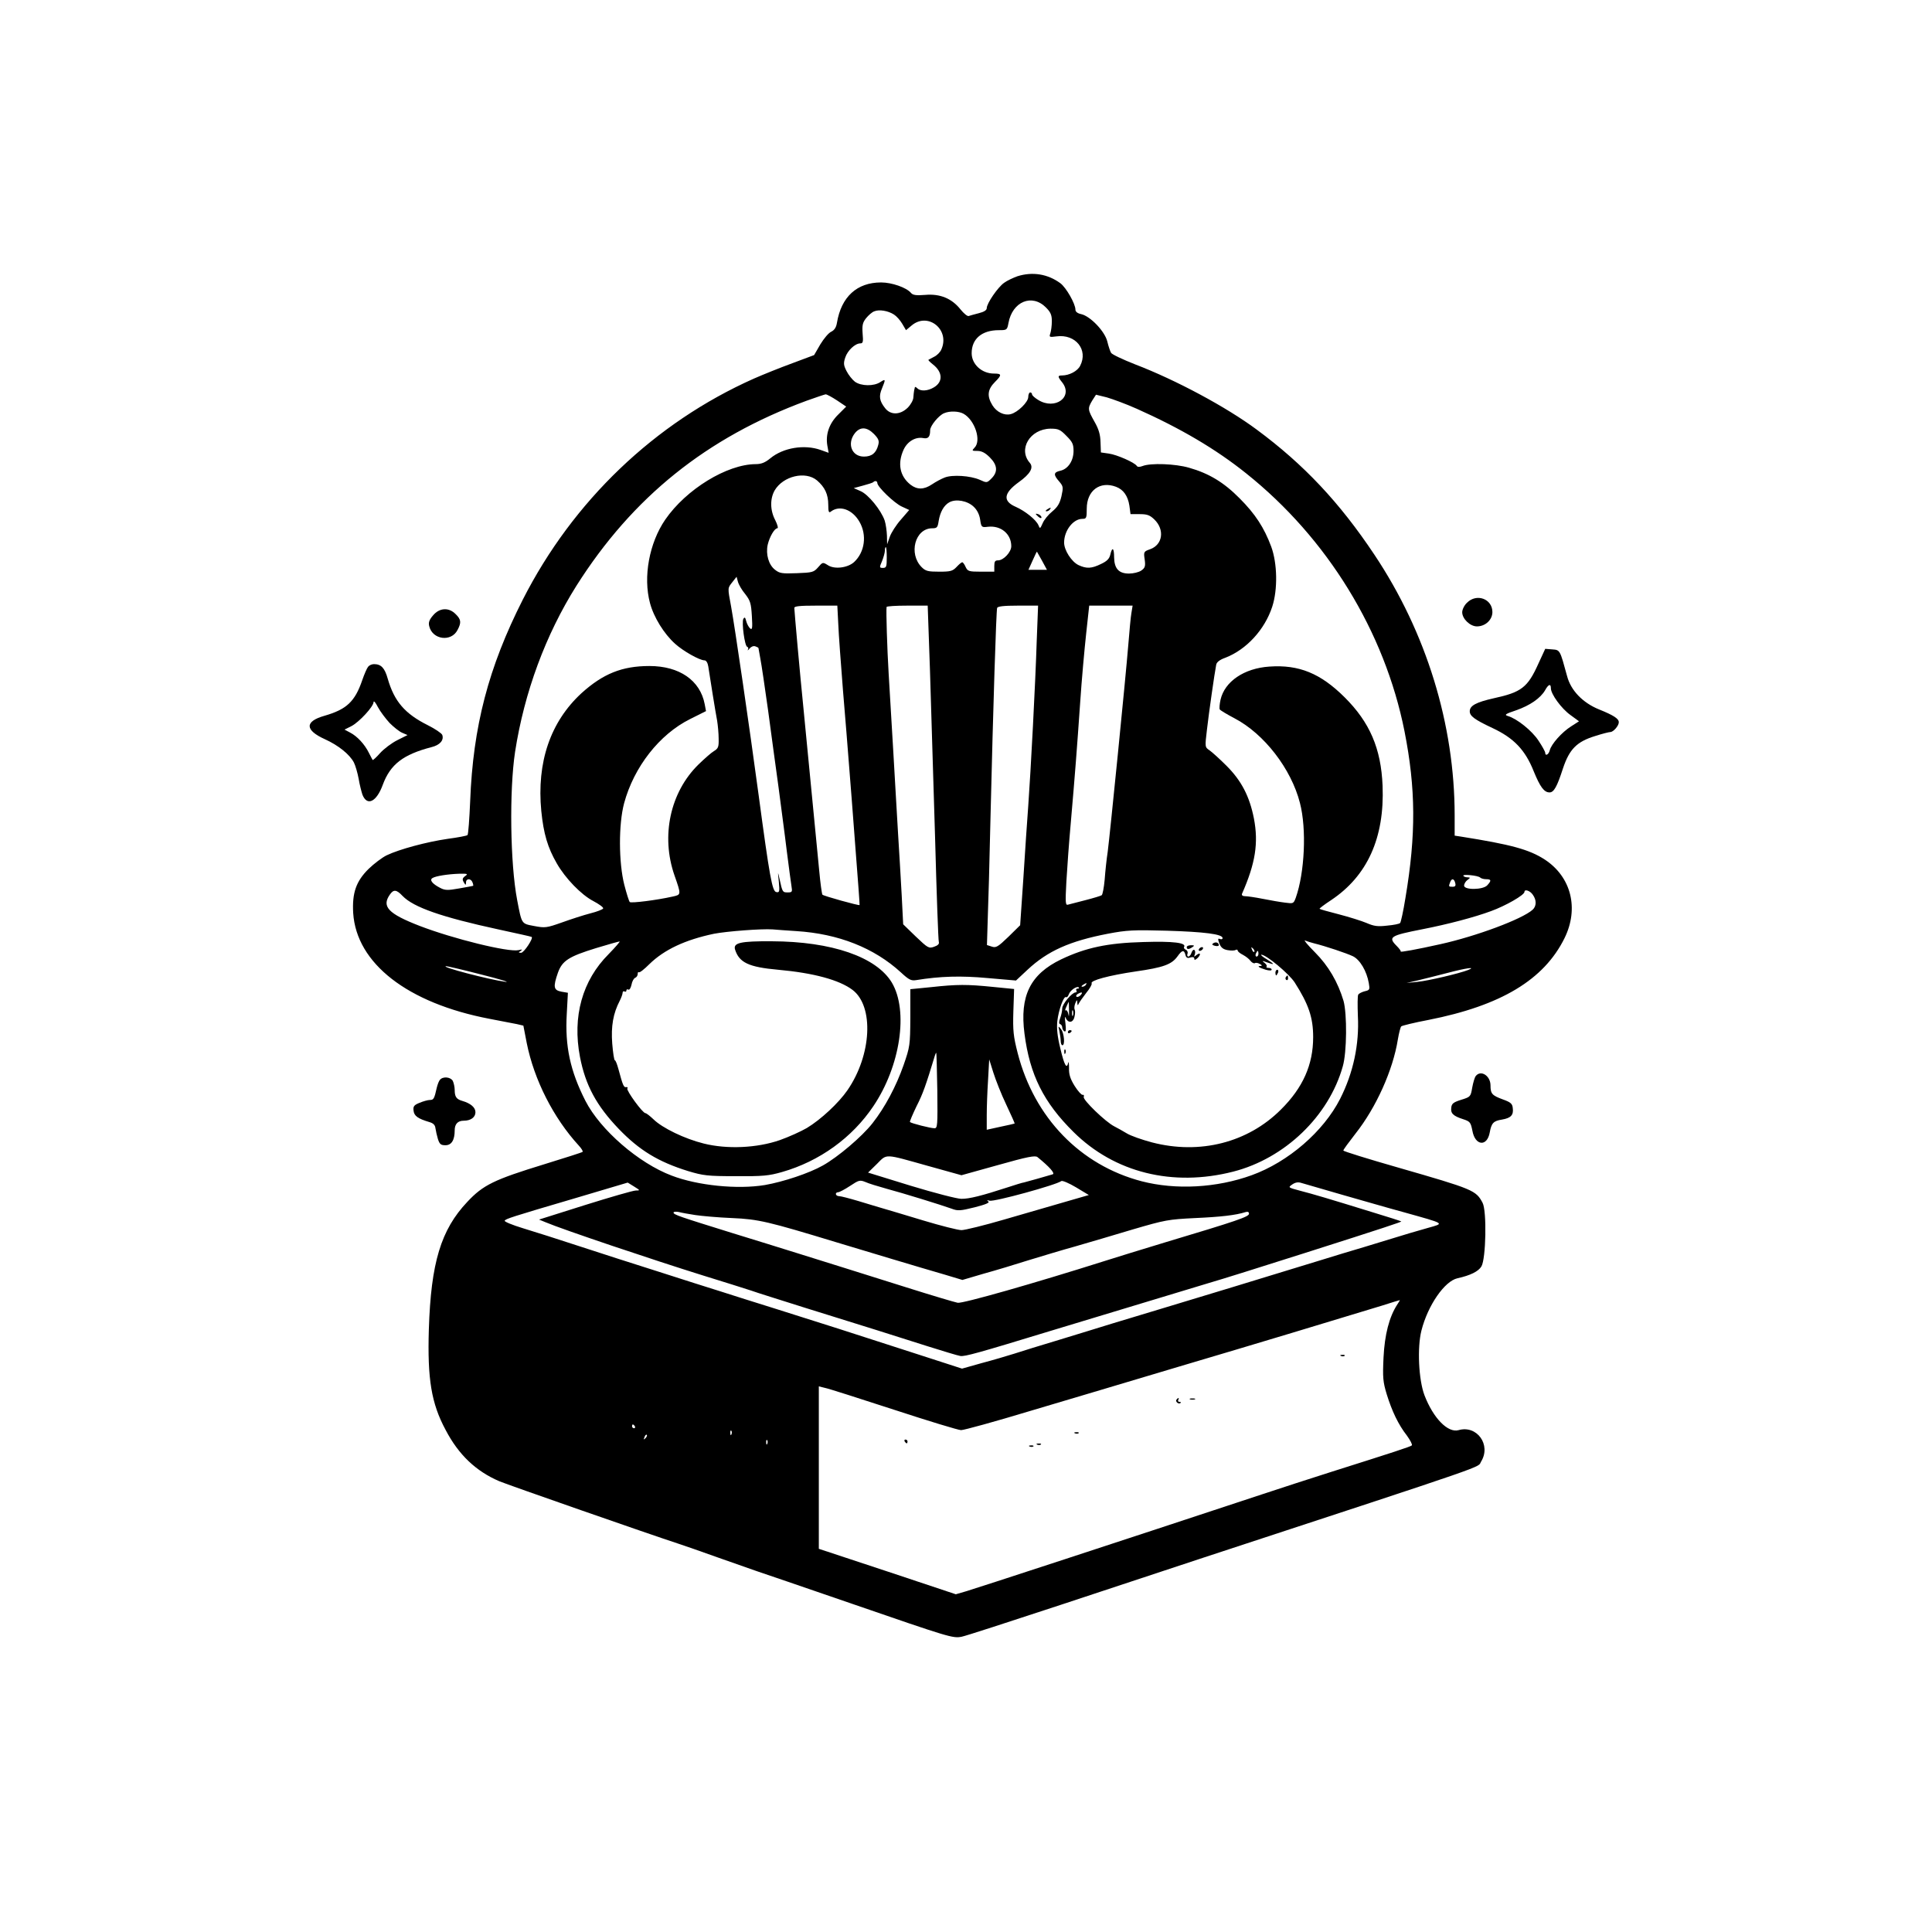 <?xml version="1.0" standalone="no"?>
<!DOCTYPE svg PUBLIC "-//W3C//DTD SVG 20010904//EN"
 "http://www.w3.org/TR/2001/REC-SVG-20010904/DTD/svg10.dtd">
<svg version="1.0" xmlns="http://www.w3.org/2000/svg"
 width="1024pt" height="1024pt" viewBox="0 0 1024 1024"
 preserveAspectRatio="xMidYMid meet">

<g transform="translate(0,1024) scale(0.1,-0.1)"
fill="#000000" stroke="none">
<path d="M5393 8776 c-22 -8 -55 -23 -71 -35 -33 -23 -92 -109 -92 -134 0 -11
-14 -20 -42 -27 -24 -6 -48 -13 -54 -15 -7 -2 -26 14 -43 35 -46 58 -108 84
-187 77 -50 -4 -66 -1 -76 11 -24 28 -101 55 -158 55 -128 0 -211 -76 -234
-214 -4 -25 -14 -39 -30 -47 -14 -6 -39 -36 -58 -67 l-33 -57 -115 -43 c-63
-23 -155 -60 -205 -82 -525 -234 -958 -648 -1224 -1171 -182 -359 -264 -673
-279 -1069 -4 -94 -10 -175 -14 -179 -4 -4 -52 -13 -105 -20 -111 -16 -256
-55 -323 -87 -25 -12 -68 -45 -96 -72 -67 -66 -88 -128 -82 -234 17 -267 288
-478 723 -561 61 -12 126 -24 145 -28 l34 -8 18 -93 c39 -194 141 -396 276
-543 14 -15 23 -30 20 -33 -2 -3 -94 -32 -204 -66 -264 -81 -323 -109 -407
-199 -140 -148 -193 -323 -204 -676 -8 -262 13 -392 89 -533 69 -132 161 -219
285 -272 42 -18 796 -281 943 -329 30 -10 127 -43 215 -75 88 -31 180 -63 205
-72 25 -8 252 -86 505 -173 519 -179 535 -184 582 -175 18 3 255 80 525 169
271 90 610 202 753 249 1566 514 1454 476 1475 510 55 89 -22 195 -119 167
-57 -16 -134 63 -181 185 -31 82 -39 253 -16 343 34 134 123 262 191 277 68
15 111 36 127 63 24 41 29 294 6 337 -35 66 -49 72 -445 186 -161 46 -293 87
-293 91 0 5 29 44 64 89 110 139 199 337 225 500 6 35 14 66 18 69 4 4 69 20
143 34 386 76 613 213 722 433 78 158 36 325 -104 417 -83 54 -180 80 -445
122 l-33 5 0 107 c0 482 -150 970 -426 1383 -184 276 -374 478 -623 662 -160
119 -428 263 -645 346 -66 26 -123 53 -127 61 -5 8 -14 35 -20 60 -13 54 -90
134 -138 145 -20 4 -31 13 -31 24 0 31 -49 117 -80 140 -67 49 -147 62 -227
37z m151 -166 c24 -24 31 -39 31 -72 0 -24 -4 -53 -8 -65 -7 -20 -5 -21 32
-16 102 14 170 -71 126 -156 -14 -28 -58 -51 -96 -51 -24 0 -24 -6 1 -37 60
-77 -38 -148 -127 -93 -18 11 -33 24 -33 30 0 5 -4 10 -10 10 -5 0 -10 -11
-10 -24 0 -27 -56 -82 -93 -91 -34 -9 -75 11 -97 47 -30 49 -26 84 14 124 37
37 36 44 -6 44 -64 0 -118 49 -118 108 0 76 54 122 144 122 43 0 44 1 51 38
21 114 125 157 199 82z m-806 -37 c13 -8 33 -30 44 -49 l20 -34 30 25 c87 73
205 -23 157 -128 -6 -14 -23 -31 -38 -38 -14 -7 -28 -15 -30 -16 -2 -2 8 -12
23 -24 53 -41 55 -93 6 -122 -33 -20 -71 -22 -88 -5 -7 7 -13 9 -13 5 -1 -4
-3 -11 -4 -17 -1 -5 -3 -22 -4 -36 0 -14 -14 -39 -30 -55 -40 -39 -91 -40
-120 -2 -30 38 -34 63 -16 105 20 49 19 51 -9 33 -34 -23 -102 -22 -135 2 -14
11 -34 36 -44 56 -16 31 -17 42 -7 72 12 37 52 75 80 75 14 0 16 8 12 53 -3
43 0 57 18 80 13 16 32 33 44 37 26 11 73 3 104 -17z m-302 -455 l49 -33 -42
-42 c-48 -47 -68 -105 -58 -164 l7 -39 -42 15 c-87 31 -199 12 -267 -44 -28
-23 -48 -31 -78 -31 -152 -1 -368 -133 -479 -294 -85 -124 -118 -304 -81 -442
20 -76 75 -164 133 -216 43 -39 130 -88 156 -88 9 0 17 -13 20 -32 9 -59 38
-242 47 -288 4 -25 8 -68 8 -95 1 -44 -2 -52 -25 -66 -14 -8 -51 -41 -82 -71
-150 -147 -200 -379 -127 -588 36 -103 36 -102 -10 -112 -84 -19 -220 -36
-227 -29 -4 3 -17 45 -29 91 -30 118 -31 321 -1 433 52 192 187 365 350 446
l84 42 -7 37 c-24 126 -134 202 -293 202 -145 0 -246 -41 -360 -144 -165 -152
-238 -366 -213 -625 12 -120 34 -194 82 -277 45 -79 130 -167 194 -200 30 -16
54 -33 52 -39 -2 -5 -32 -17 -68 -26 -35 -9 -103 -31 -150 -48 -82 -29 -90
-30 -148 -19 -68 13 -65 8 -90 138 -37 193 -42 580 -11 785 49 316 162 621
325 880 298 471 691 786 1220 981 50 18 95 33 101 34 7 0 34 -15 60 -32z
m1588 -44 c233 -104 420 -214 581 -343 431 -344 734 -839 839 -1366 60 -304
62 -547 5 -885 -11 -69 -24 -128 -28 -132 -4 -5 -35 -11 -69 -14 -50 -6 -70
-3 -109 14 -26 11 -93 32 -147 46 -55 14 -101 27 -102 29 -2 2 26 23 61 46
192 128 284 330 273 606 -8 198 -68 337 -202 470 -127 126 -241 173 -398 162
-134 -9 -237 -79 -259 -176 -5 -23 -7 -46 -4 -51 3 -5 38 -26 78 -47 157 -82
301 -268 347 -449 36 -138 25 -369 -22 -502 -12 -32 -13 -32 -58 -26 -25 3
-77 12 -117 20 -40 8 -82 14 -94 14 -13 0 -19 5 -16 13 71 161 88 269 63 399
-23 117 -66 200 -145 279 -36 36 -77 73 -90 82 -25 17 -25 17 -14 109 10 88
40 298 49 344 2 14 18 27 49 38 111 43 208 148 248 270 30 92 27 230 -5 318
-38 102 -85 174 -168 257 -83 84 -162 132 -268 162 -72 21 -203 26 -246 9 -16
-6 -27 -6 -31 1 -12 18 -105 59 -148 65 l-42 6 -2 54 c-1 40 -9 69 -32 109
-36 64 -37 70 -12 112 l20 31 57 -14 c31 -9 102 -35 158 -60z m-917 -27 c60
-34 96 -143 58 -180 -15 -16 -14 -17 15 -17 23 0 42 -10 66 -34 41 -41 44 -77
9 -112 -24 -24 -25 -24 -62 -7 -50 22 -146 28 -186 12 -18 -7 -48 -23 -67 -36
-43 -29 -79 -29 -114 -2 -57 45 -70 112 -37 185 20 44 63 70 105 62 26 -5 36
7 36 42 0 23 46 79 74 90 30 13 78 11 103 -3z m-475 -107 c24 -25 29 -36 23
-58 -11 -43 -34 -62 -76 -62 -65 0 -91 69 -48 124 28 35 63 34 101 -4z m1020
-10 c32 -32 38 -44 38 -80 0 -52 -29 -96 -70 -105 -36 -8 -38 -21 -6 -57 22
-26 22 -31 12 -78 -9 -38 -20 -57 -49 -81 -21 -17 -44 -45 -51 -63 -13 -29
-14 -30 -22 -10 -12 29 -71 76 -121 98 -69 30 -64 72 16 130 62 44 81 78 59
103 -63 72 1 179 109 181 42 0 52 -4 85 -38z m-1322 -236 c42 -36 60 -74 60
-130 0 -36 3 -44 13 -36 46 36 114 13 152 -53 41 -70 29 -161 -28 -214 -34
-31 -105 -40 -140 -16 -26 16 -27 16 -51 -12 -23 -26 -30 -28 -113 -31 -78 -3
-91 -1 -115 18 -34 26 -50 82 -39 133 10 42 36 87 51 87 6 0 1 19 -11 43 -28
53 -28 114 -3 158 45 76 163 104 224 53z m320 -14 c0 -20 90 -107 130 -125
l39 -18 -44 -51 c-25 -28 -51 -69 -59 -91 l-14 -40 -1 46 c-1 25 -6 61 -12 80
-19 55 -87 139 -128 156 l-36 16 48 13 c27 7 51 15 55 18 9 10 22 7 22 -4z
m1265 -20 c40 -15 63 -49 71 -100 l6 -45 48 0 c40 0 54 -5 78 -28 56 -54 45
-134 -22 -158 -34 -12 -35 -14 -29 -54 5 -36 2 -45 -18 -59 -13 -9 -42 -16
-65 -16 -54 0 -78 26 -79 86 0 50 -10 58 -20 15 -5 -22 -17 -35 -49 -50 -51
-25 -77 -26 -120 -6 -37 18 -76 79 -76 119 0 64 48 126 97 126 21 0 23 4 23
54 0 96 70 148 155 116z m-754 -106 c18 -17 30 -41 34 -68 6 -41 8 -42 41 -38
69 8 124 -38 124 -103 0 -31 -41 -75 -70 -75 -16 0 -20 -6 -20 -30 l0 -30 -70
0 c-65 0 -71 2 -82 25 -6 14 -14 25 -18 25 -4 0 -17 -11 -30 -25 -21 -22 -32
-25 -92 -25 -59 0 -72 3 -93 24 -71 71 -35 206 56 206 25 0 29 4 34 38 8 49
28 84 57 100 35 19 96 8 129 -24z m-461 -269 c0 -48 -2 -55 -20 -55 -19 0 -20
2 -5 36 8 20 15 45 15 55 0 11 2 19 5 19 3 0 5 -25 5 -55z m823 -17 l26 -48
-49 0 -49 0 22 49 c12 27 22 48 23 47 0 0 12 -22 27 -48z m-1573 -177 c27 -35
31 -49 35 -116 4 -64 2 -75 -9 -66 -8 7 -17 24 -21 39 -5 20 -8 23 -15 12 -10
-19 7 -144 20 -148 6 -2 8 -9 4 -15 -3 -7 1 -4 9 6 9 10 21 15 31 11 9 -3 16
-7 16 -9 0 -1 5 -27 10 -56 6 -30 24 -153 41 -274 16 -121 41 -303 55 -405 13
-102 34 -255 44 -340 11 -85 22 -170 25 -187 5 -30 4 -33 -20 -33 -27 0 -28 1
-43 70 -10 44 -10 44 -4 -14 5 -53 3 -58 -14 -54 -21 4 -35 81 -93 513 -50
371 -126 890 -146 1000 -19 102 -19 97 7 130 l22 28 7 -26 c4 -15 21 -45 39
-66z m493 -158 c2 -54 14 -213 25 -353 12 -140 26 -318 32 -395 6 -77 22 -275
34 -440 13 -165 23 -301 22 -302 -3 -4 -191 48 -197 55 -3 4 -11 61 -17 127
-22 226 -62 640 -82 845 -21 207 -49 524 -50 548 0 9 29 12 114 12 l114 0 5
-97z m486 -245 c6 -189 18 -587 27 -885 8 -298 17 -548 20 -556 3 -10 -5 -18
-25 -25 -28 -10 -33 -7 -97 54 l-67 65 -8 157 c-5 86 -13 231 -19 322 -5 91
-17 284 -25 430 -9 146 -20 335 -25 420 -8 133 -14 329 -11 353 1 4 50 7 109
7 l109 0 12 -342z m566 160 c-7 -228 -32 -699 -45 -878 -6 -74 -17 -247 -26
-385 l-17 -249 -62 -61 c-56 -54 -66 -60 -89 -52 l-25 8 4 132 c3 73 10 321
15 552 14 581 30 1088 35 1103 3 8 34 12 111 12 l106 0 -7 -182z m502 145 c-4
-21 -11 -99 -17 -173 -14 -173 -97 -1003 -109 -1095 -6 -38 -13 -105 -16 -147
-4 -43 -11 -80 -16 -83 -4 -3 -43 -15 -86 -26 -43 -11 -85 -22 -93 -24 -13 -4
-14 11 -8 123 4 70 14 208 23 307 23 264 33 395 50 640 8 121 23 286 32 368
l16 147 115 0 115 0 -6 -37z m-3531 -1396 c-15 -11 -17 -18 -8 -33 10 -17 11
-17 12 -1 0 22 26 22 34 1 4 -9 5 -18 4 -19 -2 -1 -35 -7 -75 -14 -61 -11 -75
-10 -100 3 -41 21 -58 42 -41 52 17 11 82 21 142 23 44 1 48 -1 32 -12z m5379
-8 c5 -5 19 -9 32 -9 27 0 29 -7 6 -32 -22 -25 -123 -26 -123 -2 0 9 8 23 18
30 16 12 16 13 0 14 -9 0 -19 3 -22 8 -6 10 77 2 89 -9z m-132 -29 c4 -15 0
-20 -14 -20 -21 0 -22 1 -13 24 8 22 21 20 27 -4z m-5579 -69 c58 -60 207
-112 507 -177 96 -21 175 -38 177 -40 10 -7 -41 -84 -56 -84 -15 0 -15 2 -2
10 11 8 8 9 -12 4 -53 -12 -346 60 -525 129 -165 64 -201 102 -157 165 20 29
35 28 68 -7z m5990 7 c21 -29 20 -61 -1 -80 -56 -50 -298 -140 -487 -182 -130
-29 -219 -45 -212 -39 2 2 -7 15 -20 28 -49 49 -37 56 136 90 133 26 274 63
363 96 77 28 177 85 177 102 0 16 30 6 44 -15z m-3904 -193 c224 -14 413 -89
555 -219 42 -39 54 -45 80 -41 128 21 239 24 380 11 l150 -13 61 57 c107 100
224 152 426 191 100 19 135 21 313 16 196 -6 295 -18 295 -39 0 -6 -6 -8 -14
-5 -11 5 -12 0 -3 -24 8 -21 20 -31 44 -35 17 -3 36 -3 42 1 6 3 11 2 11 -3 0
-5 12 -15 28 -23 15 -8 33 -22 40 -32 7 -9 18 -15 23 -12 5 4 17 1 26 -4 13
-7 14 -10 4 -11 -21 0 -8 -9 28 -20 19 -5 31 -5 31 1 0 5 -7 9 -17 9 -9 0 -13
3 -10 7 4 3 -1 12 -11 20 -15 11 -13 12 11 3 45 -16 45 -12 2 15 -22 13 -35
24 -30 25 26 0 146 -100 177 -147 74 -116 98 -186 98 -290 0 -146 -54 -268
-171 -384 -175 -175 -429 -240 -683 -174 -53 14 -113 35 -134 48 -20 12 -50
29 -66 37 -46 23 -168 141 -162 156 3 8 0 13 -6 11 -6 -1 -25 20 -42 47 -23
37 -31 61 -30 95 0 25 -2 38 -4 29 -8 -38 -21 -14 -42 75 -16 65 -20 107 -16
145 7 60 34 134 46 127 5 -3 11 4 15 15 7 21 43 46 53 36 3 -3 0 -6 -7 -6 -7
0 -9 -4 -6 -10 3 -5 2 -10 -4 -10 -19 0 -71 -62 -71 -85 0 -13 -5 -36 -11 -52
-7 -19 -7 -29 0 -31 6 -2 11 -10 11 -17 0 -8 5 -17 11 -21 9 -5 10 7 6 42 -4
28 -3 41 1 30 13 -31 40 -28 47 5 4 16 4 33 1 38 -3 5 -2 20 3 33 9 21 10 21
11 3 1 -15 3 -16 7 -5 4 8 22 34 40 57 19 23 32 46 29 51 -9 15 91 42 233 63
147 21 191 37 222 80 24 34 35 36 42 8 4 -16 11 -19 26 -14 13 4 21 2 21 -6 0
-9 4 -8 15 1 8 7 15 17 15 22 0 6 -8 4 -17 -3 -15 -12 -16 -12 -10 3 3 10 2
20 -3 23 -5 3 -11 -4 -15 -15 -3 -11 -11 -20 -17 -20 -5 0 -7 7 -4 15 3 9 -1
18 -9 21 -8 4 -12 10 -9 15 13 22 -56 31 -216 26 -190 -5 -306 -30 -436 -92
-164 -79 -220 -194 -194 -394 28 -218 102 -365 260 -521 217 -215 525 -292
846 -210 274 70 507 294 581 558 22 75 23 278 4 347 -30 100 -80 186 -152 258
-38 38 -61 66 -52 62 10 -4 32 -11 48 -15 61 -15 171 -52 205 -68 38 -18 74
-79 85 -143 6 -34 5 -37 -22 -43 -15 -4 -31 -12 -34 -18 -4 -6 -4 -56 -2 -112
8 -151 -24 -302 -94 -440 -88 -173 -275 -335 -469 -405 -185 -67 -402 -79
-583 -32 -325 85 -569 337 -657 679 -23 90 -26 119 -23 221 l4 119 -111 11
c-139 14 -190 14 -328 -1 l-111 -11 0 -151 c-1 -146 -2 -154 -36 -252 -39
-111 -98 -223 -165 -308 -56 -71 -182 -178 -262 -223 -74 -42 -211 -87 -308
-104 -145 -24 -356 -3 -494 50 -175 66 -378 242 -457 396 -81 159 -109 290
-99 461 l6 112 -35 6 c-41 8 -44 25 -18 100 23 64 57 86 203 131 63 19 119 35
124 35 4 0 -22 -30 -58 -67 -140 -140 -193 -331 -152 -545 29 -150 87 -258
206 -382 109 -113 209 -174 367 -223 80 -24 103 -27 253 -27 144 -1 175 2 245
22 199 57 372 182 484 349 143 212 187 505 98 655 -82 136 -318 218 -637 219
-165 1 -205 -8 -194 -44 22 -69 72 -93 229 -107 188 -17 324 -54 394 -107 114
-87 101 -345 -27 -531 -46 -67 -141 -156 -216 -201 -31 -18 -95 -47 -143 -64
-121 -42 -280 -49 -403 -18 -101 25 -219 82 -266 128 -19 18 -38 33 -43 33
-15 0 -102 120 -96 131 4 5 1 8 -6 7 -13 -3 -18 10 -41 95 -7 26 -15 47 -19
47 -4 0 -10 40 -14 89 -7 92 5 160 40 227 8 16 15 35 15 42 0 7 5 10 10 7 6
-3 10 -1 10 5 0 6 5 8 10 5 6 -4 13 8 17 25 3 18 12 34 19 37 8 3 14 12 14 21
0 8 3 12 6 9 4 -4 29 16 56 43 79 77 190 129 343 161 68 13 250 27 310 23 22
-2 78 -6 125 -9z m2428 -110 c-3 -3 -9 2 -12 12 -6 14 -5 15 5 6 7 -7 10 -15
7 -18z m22 -10 c0 -8 -4 -15 -10 -15 -5 0 -7 7 -4 15 4 8 8 15 10 15 2 0 4 -7
4 -15z m-4120 -110 c96 -24 155 -42 130 -39 -85 11 -353 81 -315 83 6 0 89
-19 185 -44z m5232 24 c-48 -19 -211 -57 -268 -63 l-59 -6 65 15 c36 9 106 26
155 39 94 25 152 33 107 15z m-2027 -79 c-3 -5 -12 -10 -18 -10 -7 0 -6 4 3
10 19 12 23 12 15 0z m-27 -54 c-7 -8 -17 -12 -22 -9 -4 3 -2 9 5 14 22 13 31
11 17 -5z m-62 -83 c1 -27 -1 -36 -3 -20 -3 15 -9 25 -14 22 -5 -4 -4 5 3 19
6 14 12 26 12 26 1 0 2 -21 2 -47z m21 -25 c-3 -7 -5 -2 -5 12 0 14 2 19 5 13
2 -7 2 -19 0 -25z m-719 -398 c2 -185 1 -200 -15 -200 -21 0 -123 26 -130 33
-2 3 14 40 35 84 34 66 50 113 98 271 2 6 5 12 6 12 2 0 4 -90 6 -200z m365
-74 c26 -55 46 -100 45 -101 -2 -1 -36 -9 -75 -17 l-73 -16 0 78 c0 42 3 126
7 186 l6 109 22 -70 c12 -38 42 -115 68 -169z m-413 -326 l176 -49 194 54
c156 44 197 52 209 42 63 -51 94 -86 81 -91 -32 -10 -136 -39 -152 -43 -9 -1
-50 -14 -90 -27 -132 -43 -202 -61 -243 -60 -22 0 -142 31 -267 69 l-227 70
47 46 c55 55 36 55 272 -11z m-223 -120 c90 -24 290 -86 346 -106 34 -13 46
-12 123 7 59 15 82 25 72 31 -9 7 -7 8 7 4 24 -7 355 84 380 104 6 4 41 -11
78 -33 l68 -41 -128 -37 c-70 -20 -215 -62 -321 -93 -106 -31 -208 -56 -226
-56 -18 0 -109 23 -202 51 -93 28 -189 57 -214 64 -25 7 -83 25 -130 39 -47
14 -93 26 -102 26 -20 0 -25 20 -5 21 6 0 35 15 62 33 47 31 52 33 82 21 17
-8 67 -23 110 -35z m2408 -30 c99 -28 250 -72 335 -95 225 -63 217 -58 129
-83 -41 -11 -135 -39 -209 -62 -74 -23 -184 -56 -245 -74 -60 -19 -171 -52
-245 -75 -165 -51 -501 -153 -710 -216 -85 -26 -204 -62 -265 -80 -60 -19
-186 -57 -280 -86 -93 -28 -201 -61 -240 -74 -38 -12 -116 -35 -173 -50 l-103
-29 -272 88 c-314 102 -471 152 -722 231 -99 31 -227 71 -285 90 -58 18 -206
65 -330 105 -124 39 -313 100 -420 135 -107 35 -241 78 -298 95 -56 17 -100
35 -97 40 6 10 29 18 376 120 l276 82 34 -21 c32 -20 33 -21 9 -21 -14 0 -135
-35 -269 -77 l-244 -77 34 -14 c92 -39 568 -199 834 -282 110 -34 225 -70 255
-80 30 -11 159 -51 285 -91 323 -100 477 -149 650 -204 83 -26 161 -50 175
-52 23 -4 95 16 475 132 135 41 707 214 830 251 99 29 270 83 525 164 418 133
510 164 507 166 -2 2 -70 24 -153 49 -233 72 -314 96 -384 114 -63 17 -64 17
-41 33 16 11 31 14 49 8 15 -4 108 -31 207 -60z m-3420 -110 c33 -5 121 -13
195 -16 141 -6 193 -19 555 -129 139 -42 451 -136 573 -171 l93 -28 112 33
c62 17 168 49 237 71 69 21 181 55 250 74 69 20 206 60 305 90 171 50 187 53
330 60 134 6 215 15 268 32 11 3 17 0 17 -9 0 -16 -61 -37 -445 -152 -121 -37
-263 -80 -315 -97 -382 -121 -758 -228 -784 -223 -16 3 -137 39 -270 81 -133
42 -281 88 -331 104 -49 15 -157 49 -240 75 -82 26 -242 75 -355 110 -280 87
-310 97 -310 108 0 5 12 6 28 3 15 -4 54 -11 87 -16z m3721 -474 c-43 -66 -67
-160 -73 -281 -5 -106 -3 -129 17 -195 28 -90 61 -160 107 -219 18 -25 30 -48
26 -52 -8 -7 -97 -36 -423 -139 -107 -34 -274 -88 -370 -120 -753 -249 -1524
-501 -1569 -514 l-55 -16 -363 121 -363 120 0 431 0 430 32 -8 c18 -3 182 -56
364 -115 183 -60 344 -109 358 -109 15 0 179 45 364 101 185 55 542 161 792
236 409 121 826 247 1075 323 50 16 92 29 94 29 2 1 -4 -10 -13 -23z m-4041
-646 c3 -5 1 -10 -4 -10 -6 0 -11 5 -11 10 0 6 2 10 4 10 3 0 8 -4 11 -10z
m512 -42 c-3 -8 -6 -5 -6 6 -1 11 2 17 5 13 3 -3 4 -12 1 -19z m-456 -21 c-10
-9 -11 -8 -5 6 3 10 9 15 12 12 3 -3 0 -11 -7 -18z m646 -29 c-3 -8 -6 -5 -6
6 -1 11 2 17 5 13 3 -3 4 -12 1 -19z"/>
<path d="M5550 7540 c-9 -6 -10 -10 -3 -10 6 0 15 5 18 10 8 12 4 12 -15 0z"/>
<path d="M5490 7516 c0 -2 7 -9 15 -16 9 -7 15 -8 15 -2 0 5 -7 12 -15 16 -8
3 -15 4 -15 2z"/>
<path d="M6431 5241 c-9 -6 -7 -10 8 -14 12 -3 21 -1 21 3 0 14 -15 19 -29 11z"/>
<path d="M6290 5220 c0 -13 11 -13 30 0 12 8 11 10 -7 10 -13 0 -23 -4 -23
-10z"/>
<path d="M6355 5210 c-3 -5 -2 -10 4 -10 5 0 13 5 16 10 3 6 2 10 -4 10 -5 0
-13 -4 -16 -10z"/>
<path d="M6760 5085 c0 -8 2 -15 4 -15 2 0 6 7 10 15 3 8 1 15 -4 15 -6 0 -10
-7 -10 -15z"/>
<path d="M6815 5061 c-3 -5 -2 -12 3 -15 5 -3 9 1 9 9 0 17 -3 19 -12 6z"/>
<path d="M5615 4775 c3 -16 7 -40 7 -52 0 -13 4 -23 9 -23 15 0 9 64 -7 85
-16 19 -16 19 -9 -10z"/>
<path d="M5660 4769 c0 -5 5 -7 10 -4 6 3 10 8 10 11 0 2 -4 4 -10 4 -5 0 -10
-5 -10 -11z"/>
<path d="M5641 4664 c0 -11 3 -14 6 -6 3 7 2 16 -1 19 -3 4 -6 -2 -5 -13z"/>
<path d="M7108 3053 c7 -3 16 -2 19 1 4 3 -2 6 -13 5 -11 0 -14 -3 -6 -6z"/>
<path d="M6235 2821 c-6 -11 13 -26 22 -17 4 3 1 6 -6 6 -7 0 -9 5 -6 10 3 6
4 10 1 10 -3 0 -7 -4 -11 -9z"/>
<path d="M6308 2823 c6 -2 18 -2 25 0 6 3 1 5 -13 5 -14 0 -19 -2 -12 -5z"/>
<path d="M5698 2643 c7 -3 16 -2 19 1 4 3 -2 6 -13 5 -11 0 -14 -3 -6 -6z"/>
<path d="M4795 2600 c3 -5 8 -10 11 -10 2 0 4 5 4 10 0 6 -5 10 -11 10 -5 0
-7 -4 -4 -10z"/>
<path d="M5498 2583 c7 -3 16 -2 19 1 4 3 -2 6 -13 5 -11 0 -14 -3 -6 -6z"/>
<path d="M5458 2573 c7 -3 16 -2 19 1 4 3 -2 6 -13 5 -11 0 -14 -3 -6 -6z"/>
<path d="M7775 7045 c-14 -13 -25 -36 -25 -50 0 -35 42 -75 78 -75 45 0 82 35
82 76 0 70 -84 101 -135 49z"/>
<path d="M2295 6978 c-20 -23 -25 -38 -20 -57 17 -72 117 -85 150 -20 21 39
19 56 -10 84 -36 37 -86 34 -120 -7z"/>
<path d="M8154 6723 c-57 -127 -90 -152 -237 -184 -93 -21 -127 -39 -127 -69
0 -25 25 -44 121 -89 113 -53 173 -116 218 -229 34 -83 55 -112 84 -112 23 0
40 31 71 127 34 102 73 142 171 172 37 12 73 21 80 21 16 0 45 33 45 52 0 19
-28 37 -105 68 -86 35 -149 100 -169 176 -38 139 -37 139 -78 142 l-38 3 -36
-78z m66 -131 c0 -31 56 -108 104 -142 l45 -33 -42 -27 c-49 -31 -105 -94
-113 -127 -6 -23 -24 -32 -24 -13 0 6 -16 35 -36 65 -35 53 -114 116 -162 130
-20 6 -14 11 43 30 75 26 130 65 154 106 18 33 31 37 31 11z"/>
<path d="M1951 6706 c-6 -7 -20 -39 -31 -71 -39 -114 -83 -155 -201 -189 -105
-30 -103 -76 3 -124 71 -32 132 -81 154 -124 8 -16 19 -54 25 -86 5 -31 15
-69 20 -84 25 -63 75 -38 108 53 40 108 108 160 258 199 45 11 67 37 57 65 -4
9 -38 32 -76 51 -122 61 -178 126 -213 247 -16 57 -35 77 -73 77 -11 0 -25 -6
-31 -14z m114 -298 c22 -22 52 -46 67 -52 l28 -12 -54 -27 c-30 -15 -71 -46
-91 -68 -20 -23 -38 -39 -40 -37 -1 1 -10 19 -20 38 -22 45 -62 88 -99 107
l-30 16 36 18 c41 21 118 104 118 128 1 9 11 -3 23 -27 13 -24 41 -61 62 -84z"/>
<path d="M7822 4537 c-6 -7 -14 -35 -19 -62 -8 -47 -9 -49 -58 -64 -41 -13
-51 -20 -53 -42 -4 -30 10 -44 63 -61 37 -12 40 -17 49 -61 14 -80 78 -87 92
-9 9 50 20 61 65 68 47 8 62 24 57 61 -2 23 -11 31 -53 46 -57 21 -65 30 -65
74 0 51 -51 84 -78 50z"/>
<path d="M2332 4517 c-6 -6 -13 -26 -17 -42 -13 -59 -17 -65 -36 -65 -11 0
-36 -7 -55 -15 -30 -12 -35 -19 -32 -42 3 -28 23 -42 83 -60 21 -6 31 -15 33
-33 2 -14 8 -40 13 -57 9 -28 16 -33 40 -33 32 0 49 27 49 79 0 33 16 51 48
51 37 0 62 18 62 45 0 25 -25 47 -70 60 -31 9 -40 22 -40 58 0 16 -5 37 -10
48 -12 21 -52 25 -68 6z"/>
</g>
</svg>
